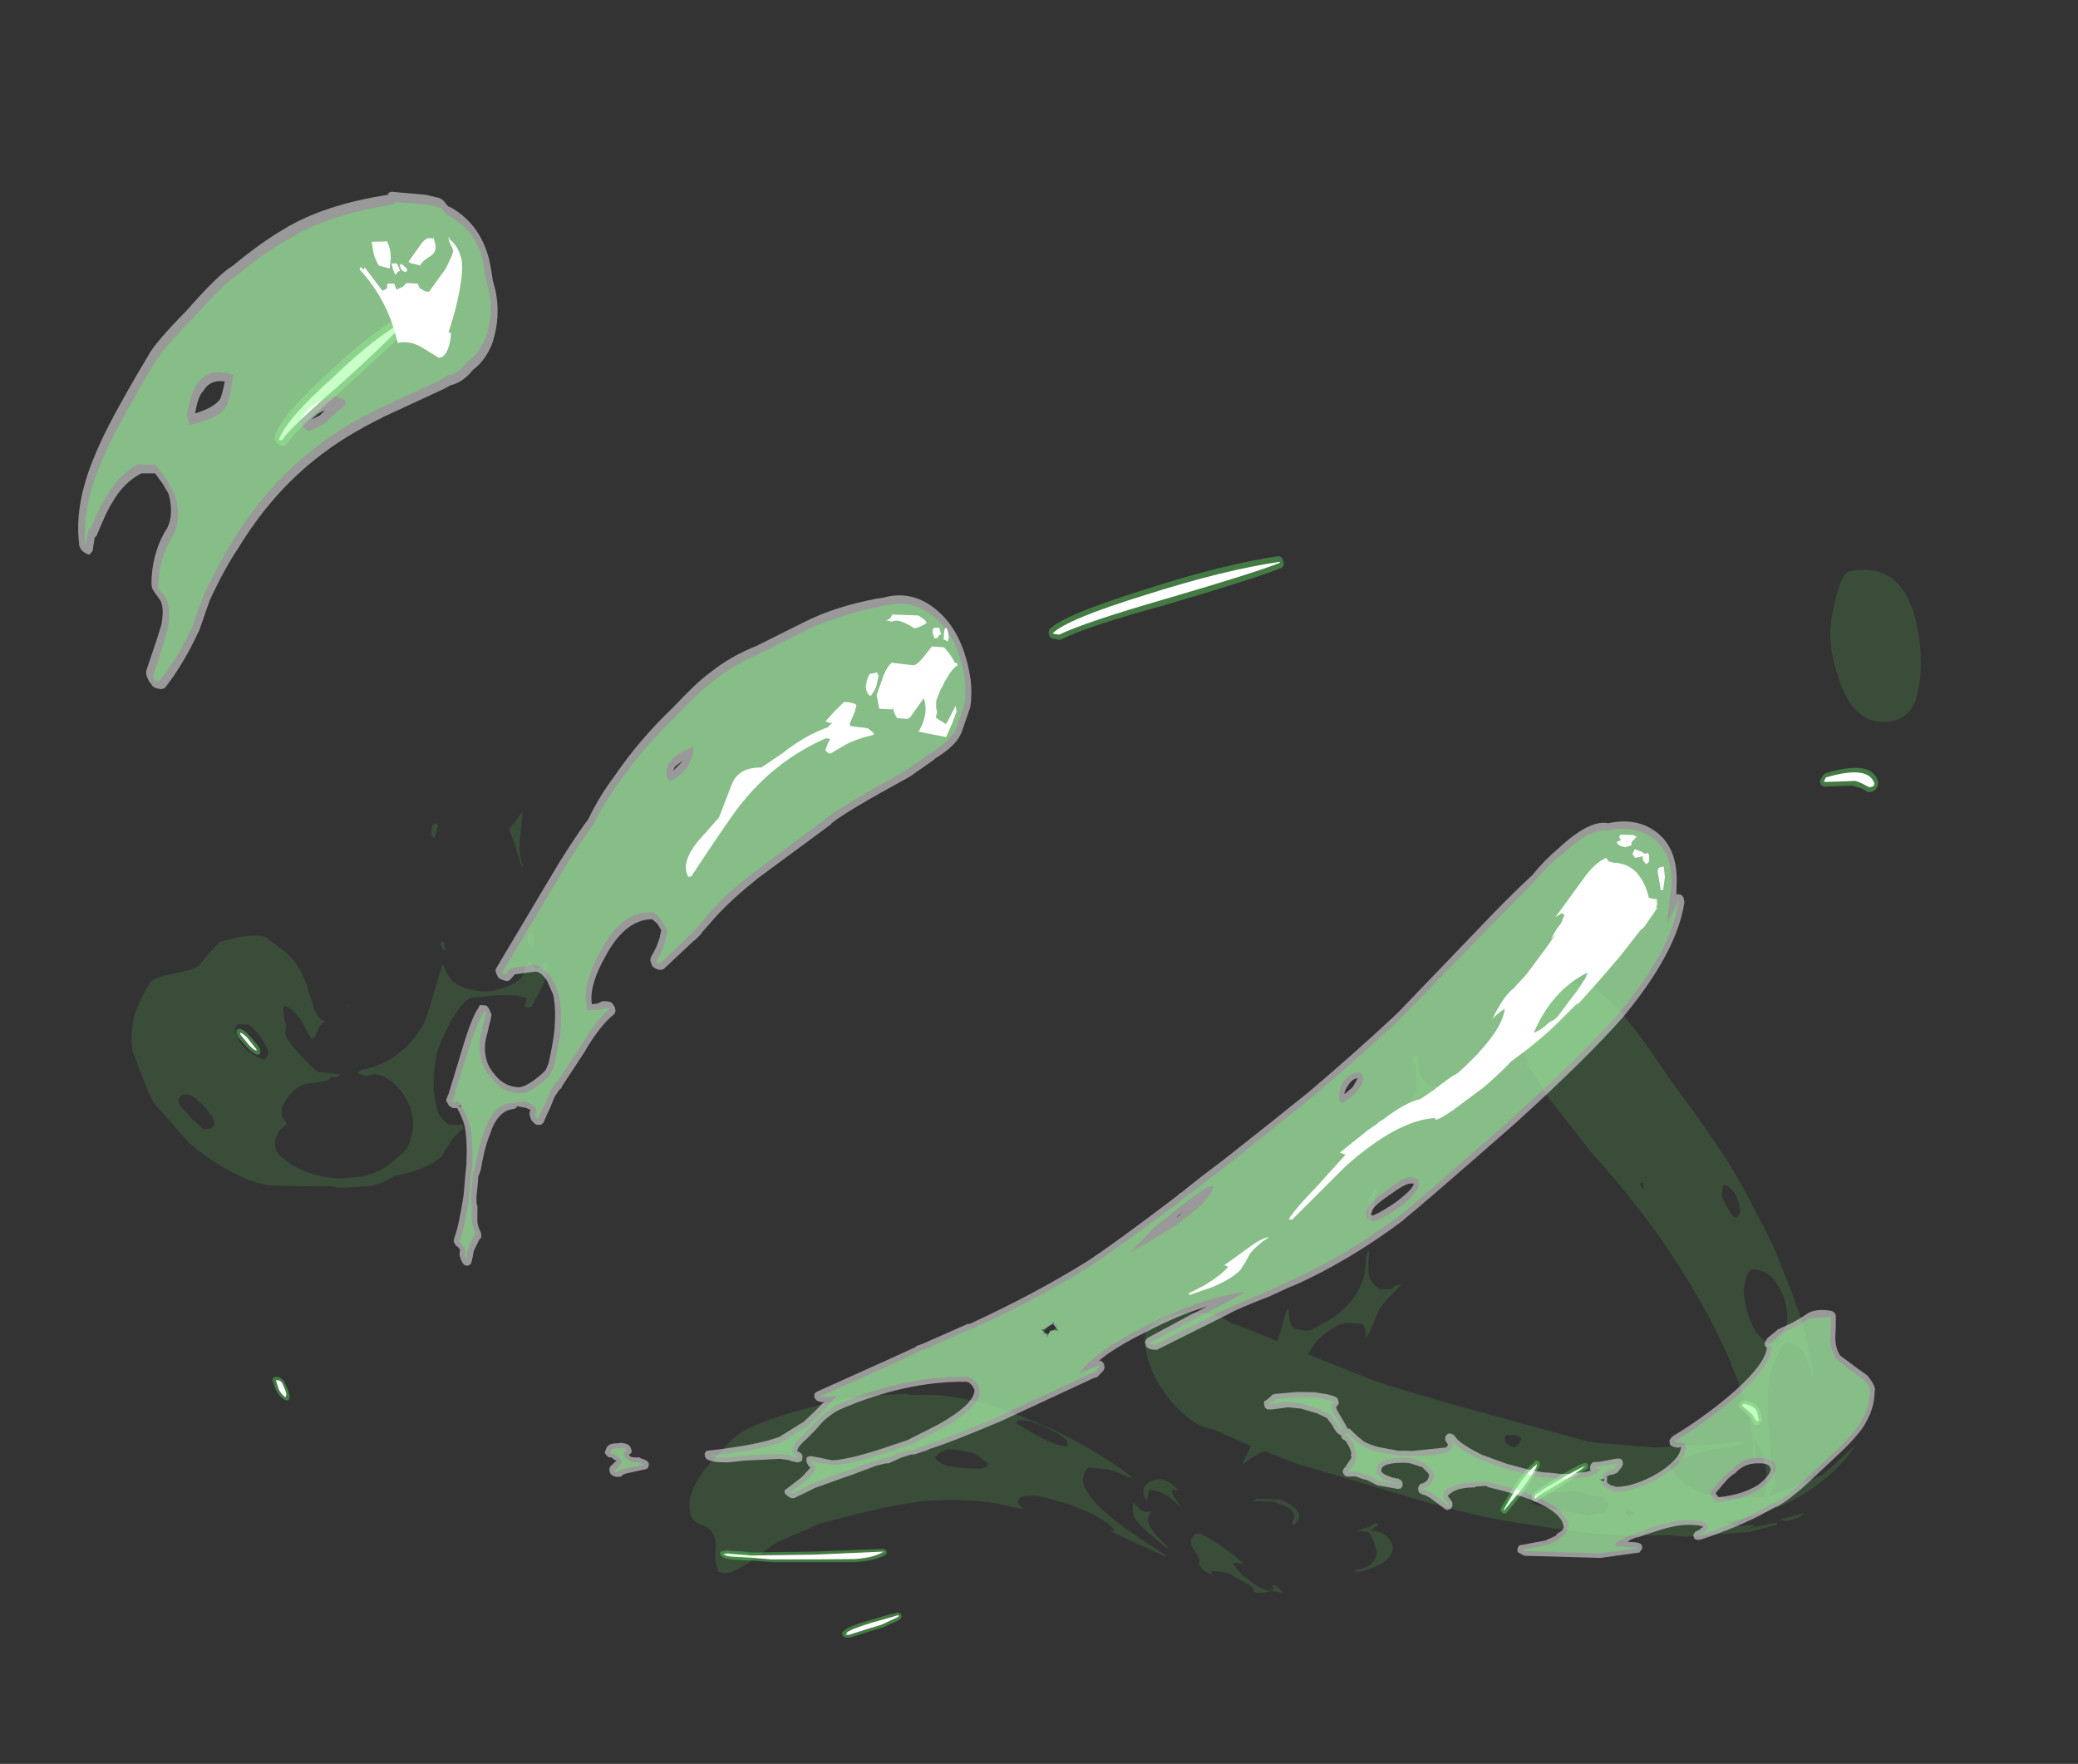 <?xml version="1.0" encoding="UTF-8" standalone="no"?>
<svg xmlns:ffdec="https://www.free-decompiler.com/flash" xmlns:xlink="http://www.w3.org/1999/xlink" ffdec:objectType="frame" height="86.7px" width="102.15px" xmlns="http://www.w3.org/2000/svg">
  <rect width="100%" height="100%" fill="#333333" stroke="none"/>
  <g transform="matrix(1.0, 0.0, 0.0, 1.0, 5.1, 5.4)">
    <use ffdec:characterId="382" height="240.15" transform="matrix(0.244, 0.0, 0.04, 0.296, -4.304, 4.012)" width="371.25" xlink:href="#shape0"/>
  </g>
  <defs>
    <g id="shape0" transform="matrix(1.0, 0.0, 0.0, 1.0, 175.8, 209.2)">
      <path d="M20.5 -136.55 Q23.7 -138.9 40.9 -143.15 57.45 -147.35 68.6 -148.65 L69.1 -148.5 69.4 -148.05 69.4 -147.75 69.45 -147.3 69.15 -146.9 68.85 -146.7 Q63.75 -145.05 44.95 -140.65 27.85 -136.95 22.55 -134.8 L22.15 -134.75 20.8 -134.95 20.4 -135.1 Q20.15 -135.45 20.25 -135.6 20.1 -135.9 20.25 -136.05 20.3 -136.4 20.5 -136.55 M139.8 -8.4 Q141.95 -8.05 142.25 -6.8 L142.55 -5.3 142.35 -4.95 Q142.1 -4.7 141.55 -4.4 L141.15 -4.4 140.85 -4.45 Q140.3 -5.15 140.35 -5.5 L140.25 -5.65 138.3 -7.25 Q138.15 -7.4 138.3 -7.5 138.2 -7.75 138.35 -7.85 138.75 -8.5 139.65 -8.45 L139.8 -8.4 M172.9 -112.6 Q182.7 -114.95 183.25 -111.15 L183.1 -110.55 182.6 -109.95 Q182.25 -109.6 181.15 -109.45 L180.95 -109.45 179.7 -110.1 177.85 -110.55 172.85 -110.4 172.5 -110.35 172.0 -110.45 171.6 -110.7 171.55 -111.15 Q171.6 -111.6 171.9 -111.75 L172.35 -112.3 172.9 -112.6 M105.95 1.95 L106.15 2.25 106.2 2.5 106.05 2.8 100.55 5.65 95.4 8.0 Q94.65 8.6 94.3 8.3 93.85 8.2 94.0 7.45 93.9 6.95 99.1 4.6 103.95 2.3 105.55 1.95 L105.95 1.95 M96.5 2.4 L92.8 6.45 88.45 10.25 88.0 10.35 87.6 10.2 87.5 10.05 87.35 9.8 87.5 9.45 Q92.35 3.65 95.4 1.85 L95.45 1.75 Q95.45 1.65 95.55 1.7 95.8 1.45 96.05 1.55 96.25 1.5 96.45 1.8 L96.55 2.05 96.5 2.4 M-100.7 -188.9 L-100.2 -188.8 -99.6 -188.35 Q-99.5 -188.15 -99.55 -187.7 L-99.7 -187.1 Q-103.9 -183.95 -116.1 -175.85 -126.65 -169.1 -128.3 -167.1 L-128.95 -166.95 -129.45 -167.0 -130.1 -167.35 -130.45 -167.95 -130.35 -168.6 Q-128.25 -172.25 -117.55 -179.3 -107.2 -186.4 -100.7 -188.9 M-150.6 -65.85 Q-151.45 -65.95 -152.65 -67.15 L-154.1 -68.75 -154.3 -69.3 -154.3 -69.75 -154.05 -70.1 -153.55 -70.15 Q-152.65 -70.05 -151.55 -68.75 L-150.25 -67.25 -150.05 -66.9 -150.05 -66.6 -150.05 -66.3 -150.2 -65.95 -150.6 -65.85 M-153.65 -10.25 L-153.5 -9.3 Q-153.5 -8.9 -153.8 -8.5 L-154.1 -8.45 -154.5 -8.5 Q-155.85 -9.25 -156.2 -10.5 L-156.55 -11.85 -156.4 -12.1 -156.15 -12.3 Q-154.85 -12.6 -154.15 -11.5 L-154.15 -11.45 -153.65 -10.25 M-37.45 16.85 L-37.7 17.15 Q-39.95 18.2 -44.15 18.4 L-51.75 18.4 -60.8 18.4 -65.4 18.1 -65.3 18.15 -68.6 18.0 -69.65 17.85 -69.7 17.85 Q-71.0 17.6 -71.0 17.15 L-71.1 16.85 -70.9 16.65 -69.55 16.45 -68.4 16.55 -66.8 16.6 -64.85 16.8 -51.95 16.65 -38.0 16.2 -37.65 16.35 -37.5 16.55 -37.45 16.85 M-36.4 27.7 L-36.5 27.8 -36.75 28.0 -37.3 28.2 -40.25 29.25 -42.85 29.85 -42.8 29.85 -47.25 30.95 -47.5 30.95 -48.2 30.9 -48.5 30.75 -48.65 30.5 -48.65 30.2 -48.45 29.95 -48.2 29.8 Q-47.4 29.1 -42.55 28.0 L-38.2 27.0 -38.05 27.0 -37.7 26.95 -37.65 26.95 -37.0 26.75 -36.65 26.85 Q-36.45 26.8 -36.3 27.05 L-36.25 27.15 -36.2 27.45 -36.4 27.7" fill="#66ff66" fill-opacity="0.349" fill-rule="evenodd" stroke="none"/>
      <path d="M20.95 -135.8 Q24.1 -138.15 40.9 -142.25 57.45 -146.4 68.65 -147.7 L68.7 -147.55 Q63.65 -145.95 44.9 -141.6 27.65 -137.65 22.25 -135.6 L20.95 -135.8 M141.7 -6.55 L141.85 -5.15 141.4 -4.95 140.9 -5.65 140.7 -6.1 138.85 -7.6 Q139.0 -7.9 139.5 -7.85 141.35 -7.55 141.7 -6.55 M182.45 -110.85 L182.2 -110.45 181.35 -110.25 180.15 -110.8 Q178.8 -111.45 178.05 -111.3 L172.8 -111.15 172.3 -111.2 172.85 -111.9 Q181.85 -114.0 182.45 -110.85 M99.3 5.05 Q104.1 2.85 105.65 2.45 104.7 3.1 100.35 5.15 95.55 7.25 95.0 7.65 94.4 8.05 94.6 7.45 94.6 7.15 99.3 5.05 M92.35 6.15 L88.1 9.8 88.0 9.7 Q92.75 3.95 95.8 2.2 L95.9 2.05 95.85 2.4 Q95.75 2.9 92.35 6.15 M-116.5 -176.7 Q-127.25 -169.85 -129.0 -167.9 L-129.65 -167.95 Q-127.55 -171.45 -117.0 -178.35 -106.85 -185.45 -100.4 -188.0 -104.45 -184.65 -116.5 -176.7 M-150.75 -66.75 L-150.75 -66.55 Q-151.35 -66.6 -152.25 -67.6 L-153.55 -69.15 -153.6 -69.5 Q-152.95 -69.45 -152.1 -68.45 L-150.75 -66.75 M-154.1 -9.5 L-154.35 -8.95 Q-155.35 -9.6 -155.55 -10.5 L-155.85 -11.75 Q-155.05 -11.95 -154.65 -11.35 L-154.25 -10.25 -154.1 -9.5 M-40.5 28.8 L-43.05 29.4 -47.4 30.5 -48.1 30.45 -47.5 30.25 -47.85 30.2 Q-47.1 29.6 -42.35 28.45 L-37.85 27.45 -37.8 27.4 -37.65 27.4 -36.85 27.2 -36.75 27.4 -37.05 27.5 -37.0 27.55 -37.45 27.7 -40.5 28.8 M-51.8 17.95 L-60.85 17.95 -65.3 17.65 -68.65 17.5 -69.7 17.4 -70.5 17.05 -69.5 16.95 -68.55 17.05 -66.75 17.15 -64.85 17.3 -51.85 17.15 -38.05 16.65 Q-40.15 17.7 -44.25 17.9 L-51.8 17.95" fill="#ffffff" fill-rule="evenodd" stroke="none"/>
      <path d="M79.75 -57.45 Q80.05 -58.05 80.65 -58.45 L81.75 -59.95 82.15 -62.0 82.25 -63.45 Q82.25 -64.4 81.65 -64.8 82.25 -65.55 83.0 -65.8 L83.05 -65.7 Q82.85 -63.15 83.1 -62.45 83.6 -60.95 85.55 -60.7 L85.65 -60.7 85.85 -60.7 85.95 -60.7 85.95 -60.65 86.0 -60.6 85.9 -60.4 86.55 -60.5 85.75 -60.05 85.65 -60.05 84.6 -59.7 82.35 -58.95 80.95 -58.0 80.1 -57.45 79.75 -57.25 79.9 -57.45 79.75 -57.45 M1.95 -1.5 Q1.85 -2.4 -1.75 -3.85 -5.6 -5.45 -7.4 -5.1 L-7.95 -4.7 -7.2 -4.3 -3.9 -2.55 Q-0.2 -0.85 1.55 -0.85 L1.95 -0.9 1.9 -1.0 1.8 -1.1 1.9 -1.1 1.95 -1.5 M70.95 -43.75 L71.1 -43.75 71.15 -43.25 Q70.65 -42.5 70.05 -40.55 L68.8 -37.95 Q68.6 -38.6 68.8 -40.15 68.75 -40.3 69.05 -41.05 L69.05 -41.85 70.95 -43.75 M31.85 -3.6 Q27.65 -4.1 24.15 -8.1 20.0 -12.8 20.25 -18.25 20.25 -20.25 23.85 -21.75 27.5 -23.25 31.8 -23.0 35.65 -22.95 38.25 -21.25 41.85 -20.25 47.0 -18.25 L49.75 -23.55 50.1 -23.55 50.0 -21.9 Q50.05 -20.95 50.75 -20.35 L52.85 -20.05 53.3 -20.05 53.35 -20.05 53.75 -20.05 Q57.55 -21.45 59.85 -22.75 62.05 -24.1 63.9 -25.8 65.5 -27.55 66.4 -29.45 L66.95 -31.4 Q67.1 -32.55 67.7 -33.15 L67.95 -33.15 Q67.35 -31.05 67.25 -30.0 66.9 -28.2 69.05 -26.9 L70.65 -26.9 Q71.5 -26.9 71.8 -27.2 72.05 -27.6 72.5 -27.55 L72.7 -27.55 73.2 -27.8 73.4 -27.6 70.6 -25.5 Q68.85 -24.2 68.2 -23.3 L66.45 -20.7 Q65.4 -19.15 64.8 -18.75 65.45 -20.95 64.25 -21.2 L61.25 -21.35 Q57.1 -20.4 53.85 -17.3 L52.8 -16.1 64.6 -12.0 Q69.75 -10.35 85.4 -6.65 L106.75 -1.65 108.15 -1.45 120.15 -0.65 135.15 -1.35 137.2 -1.6 138.9 -1.65 136.9 -1.0 134.35 -0.6 131.05 -0.2 127.25 0.7 Q123.45 1.75 122.65 2.45 L123.55 3.85 Q124.4 4.95 126.05 5.8 128.55 7.2 133.05 7.85 L141.15 7.55 141.15 7.45 Q141.8 5.0 141.9 3.45 141.95 0.5 140.65 -1.65 L140.45 -1.3 140.15 0.95 139.95 0.85 140.05 -0.5 139.8 1.35 139.65 1.35 139.85 -0.55 140.05 -1.2 Q140.45 -14.0 129.25 -31.85 124.05 -40.3 115.5 -49.5 114.3 -50.85 112.85 -52.9 L109.7 -56.85 108.7 -58.05 Q107.15 -59.95 107.25 -60.5 L106.85 -61.3 106.65 -61.6 104.75 -64.1 105.0 -64.7 105.2 -64.5 Q103.65 -68.05 104.2 -70.65 104.75 -74.75 110.4 -76.6 115.7 -78.35 120.4 -77.05 L121.5 -76.1 Q125.75 -73.35 132.0 -63.6 133.35 -61.5 137.45 -55.95 L142.35 -48.6 Q145.2 -43.8 149.4 -34.3 L151.8 -26.9 152.35 -24.8 152.85 -23.05 153.5 -19.65 Q154.2 -13.7 154.0 -12.85 L153.9 -12.4 153.85 -12.45 153.7 -12.45 153.15 -15.35 Q152.15 -17.95 149.7 -17.95 L149.05 -17.8 148.85 -17.7 Q145.6 -14.2 144.55 -10.25 144.15 -8.95 143.8 -6.1 L143.5 -2.4 Q143.25 0.05 143.35 1.4 L143.6 5.25 142.55 6.5 141.7 7.25 141.7 7.45 143.45 6.95 148.25 5.6 153.0 3.95 153.15 3.9 154.95 2.8 160.65 -1.1 160.65 -1.05 Q157.3 2.6 151.35 5.85 143.05 10.35 132.25 11.7 L132.1 11.75 133.3 12.05 135.4 12.4 137.95 12.2 138.1 12.4 136.4 12.95 137.7 12.65 142.65 11.8 142.8 12.15 136.9 13.4 123.8 14.2 120.55 13.9 114.85 14.0 110.7 14.0 105.65 13.65 Q84.8 11.65 74.5 8.8 L74.0 8.8 47.0 1.9 41.55 0.0 Q40.0 0.35 38.75 1.05 L36.85 2.05 36.7 2.2 Q36.55 2.2 36.7 1.9 L37.65 0.7 38.8 -0.9 34.05 -2.7 31.85 -3.6 M90.15 -1.7 Q90.0 -1.3 91.85 -0.6 L93.0 -1.4 93.5 -2.1 Q92.85 -2.85 90.5 -2.7 L90.3 -2.5 Q90.15 -2.35 90.15 -1.7 M144.75 11.05 L146.8 10.65 148.2 10.25 148.25 10.35 148.35 10.4 147.0 11.05 144.55 11.6 143.5 11.35 Q143.55 11.15 144.75 11.05 M192.8 -124.35 Q190.55 -121.2 186.05 -121.1 179.75 -121.1 178.15 -128.2 176.85 -133.25 177.9 -136.95 178.35 -138.95 179.8 -141.8 181.55 -145.7 183.05 -146.1 193.2 -147.85 195.05 -139.05 196.05 -134.0 194.5 -128.2 193.55 -125.55 192.8 -124.35 M124.85 -43.5 L125.0 -44.0 124.95 -44.5 124.9 -44.6 124.6 -44.6 124.4 -44.5 Q124.2 -44.0 124.85 -43.5 M149.05 -28.1 Q147.5 -30.25 144.4 -30.2 L143.75 -29.75 Q143.35 -29.3 143.05 -28.45 142.45 -27.55 142.3 -26.7 142.2 -25.15 142.5 -22.8 L142.6 -22.5 Q143.1 -20.65 143.9 -19.5 144.7 -18.65 145.8 -18.05 L146.1 -17.95 Q146.65 -17.8 147.1 -17.95 L147.65 -18.15 Q149.6 -20.2 150.3 -21.7 150.75 -23.85 150.05 -26.15 L149.05 -28.1 M143.05 -38.85 Q143.6 -39.4 143.75 -39.9 143.95 -41.0 143.35 -42.5 142.4 -44.2 141.0 -44.25 L140.55 -42.8 Q140.35 -42.2 141.15 -40.7 141.7 -39.55 142.35 -38.85 L143.05 -38.85 M114.25 10.35 L113.55 9.7 112.85 9.4 112.4 10.0 Q112.4 10.55 113.2 10.8 L114.25 10.35 M105.6 7.25 L105.55 7.2 Q103.35 6.1 93.05 7.4 L93.3 8.0 94.35 8.8 97.85 9.55 100.35 10.0 100.75 10.05 104.85 10.65 107.7 10.25 108.65 9.9 109.15 8.95 Q109.25 8.0 108.25 7.65 L105.6 7.25 M-150.8 -70.25 L-151.85 -70.9 -153.95 -70.9 -154.4 -70.25 Q-154.65 -69.95 -154.4 -69.2 -154.15 -68.05 -153.0 -66.9 -151.6 -65.55 -149.3 -65.0 L-148.5 -65.95 -148.4 -66.35 Q-148.8 -67.75 -149.55 -68.8 L-150.8 -70.25 M-110.4 -83.25 L-110.8 -84.15 -110.65 -84.65 -110.05 -84.55 -109.95 -83.15 -110.4 -83.25 M-92.6 -83.8 L-93.25 -84.45 -93.05 -85.35 -92.8 -86.15 -92.15 -86.15 -92.0 -85.95 -91.85 -85.25 -91.95 -84.2 -92.6 -83.8 M-93.9 -103.35 Q-91.35 -105.45 -91.0 -106.0 L-90.7 -106.0 -91.95 -101.55 Q-92.8 -98.55 -91.9 -97.1 L-92.45 -97.3 Q-93.05 -101.0 -93.9 -103.35 M-108.45 -104.3 L-108.05 -104.0 -108.55 -102.9 -109.1 -101.85 Q-109.75 -102.1 -109.7 -102.4 L-109.4 -103.45 Q-109.25 -104.15 -108.45 -104.3 M-167.1 -59.1 Q-168.1 -58.65 -167.75 -57.5 L-165.65 -55.2 -163.6 -53.45 -162.0 -53.65 Q-161.3 -54.05 -161.2 -54.55 L-161.35 -55.35 -162.55 -57.0 -164.6 -58.8 Q-166.2 -59.6 -167.1 -59.1 M-172.65 -75.1 L-170.4 -77.8 Q-169.7 -78.65 -165.75 -79.25 -161.45 -79.95 -160.2 -80.55 L-157.95 -82.5 -155.25 -84.55 Q-148.5 -86.25 -145.8 -85.35 L-142.35 -82.95 Q-139.95 -81.2 -138.95 -77.7 L-138.7 -76.6 -138.15 -74.05 Q-137.95 -72.9 -137.55 -72.4 -137.15 -71.75 -136.15 -71.4 L-137.35 -70.65 -138.75 -68.6 -139.05 -68.85 -139.25 -68.2 -140.9 -71.45 Q-142.2 -73.55 -144.05 -74.05 -144.35 -73.45 -144.3 -71.8 L-144.3 -71.2 -144.1 -71.1 -144.3 -70.1 Q-144.65 -69.45 -144.35 -68.8 -144.2 -68.05 -141.85 -65.55 -139.55 -63.15 -138.7 -62.95 L-134.45 -62.6 -134.9 -62.3 -135.4 -62.15 -136.8 -62.15 -136.6 -62.05 Q-136.95 -61.4 -141.1 -61.1 -143.45 -60.9 -145.55 -58.9 -147.75 -57.05 -147.35 -55.55 L-146.85 -54.75 -146.6 -54.35 -148.35 -53.3 -149.4 -51.75 Q-149.85 -50.95 -149.55 -50.1 -149.3 -49.0 -146.35 -47.35 -142.4 -45.4 -136.9 -45.3 L-132.8 -45.65 Q-129.3 -46.35 -127.1 -47.65 L-123.55 -49.9 Q-123.6 -50.65 -123.4 -49.9 -120.6 -53.55 -121.25 -56.7 -121.7 -58.45 -122.85 -59.95 -124.65 -62.2 -127.45 -62.65 L-129.45 -62.3 -131.15 -62.8 -130.45 -63.15 -130.25 -63.35 -129.0 -63.5 Q-121.05 -65.25 -116.25 -71.15 -115.2 -72.65 -110.9 -81.0 -110.5 -79.4 -109.55 -78.3 -107.85 -76.55 -103.05 -76.35 L-101.45 -76.5 Q-96.8 -77.25 -95.0 -79.05 -94.05 -81.1 -93.3 -81.35 L-92.9 -80.6 Q-92.7 -80.2 -92.05 -80.1 -91.55 -80.2 -90.85 -80.7 -90.25 -81.25 -89.8 -81.1 L-90.05 -80.8 -89.7 -80.7 Q-89.75 -79.6 -91.45 -77.2 L-94.2 -73.8 -95.25 -73.7 -95.55 -73.95 -94.85 -75.2 -96.75 -75.7 -101.0 -75.75 -101.3 -75.7 -106.25 -75.3 Q-109.7 -73.8 -114.4 -66.4 -116.9 -60.45 -115.85 -56.1 L-115.15 -55.2 -114.2 -54.25 -112.2 -54.15 -111.35 -54.25 -111.2 -53.65 Q-113.8 -52.15 -116.25 -49.05 -119.25 -46.85 -126.5 -45.7 -128.95 -44.35 -132.1 -44.0 L-137.75 -43.75 Q-138.75 -43.8 -138.85 -44.0 L-140.7 -44.0 Q-150.7 -44.0 -152.15 -44.2 L-152.4 -44.25 Q-156.3 -44.8 -161.3 -47.5 -165.9 -50.1 -167.55 -51.95 L-172.8 -57.75 Q-173.35 -58.45 -174.5 -62.25 L-175.8 -66.65 -175.75 -66.95 Q-175.95 -68.45 -174.4 -72.5 L-172.65 -75.1 M13.25 10.25 Q13.2 9.7 13.55 8.5 L14.45 9.35 Q15.2 10.1 15.85 10.1 L17.0 10.0 16.35 10.7 Q16.05 10.85 16.05 11.35 16.05 12.4 17.05 13.65 L19.3 15.95 19.0 16.0 15.85 13.6 Q13.2 11.35 13.25 10.25 M13.85 4.15 L13.7 4.25 14.25 4.6 12.05 3.8 Q10.5 3.15 8.55 2.9 L5.45 2.7 Q4.9 2.85 4.45 3.8 4.0 4.45 4.0 4.85 4.0 7.65 9.7 11.7 12.2 13.55 18.85 17.35 L18.45 17.4 13.75 15.55 8.05 13.2 8.55 13.15 9.15 13.2 Q7.6 11.25 3.0 9.65 0.6 8.7 -1.75 8.25 -5.45 7.2 -7.6 7.4 -9.6 7.5 -9.6 8.4 -9.6 9.25 -8.5 9.55 L-9.2 9.55 -10.2 9.35 -10.15 9.4 -11.35 9.15 Q-11.45 9.05 -11.5 9.1 L-11.7 9.05 -11.9 9.0 -12.05 9.0 -12.35 8.95 -12.55 8.9 -12.7 8.9 -13.65 8.7 -15.75 8.4 -16.2 8.4 Q-21.55 7.85 -28.6 8.25 L-32.05 8.7 -32.2 8.7 -32.25 8.75 -33.4 8.9 -34.1 8.95 Q-40.7 9.95 -50.05 12.0 L-50.35 12.05 -51.85 12.6 -58.85 14.95 Q-60.15 15.45 -64.65 18.05 -68.95 20.25 -70.6 20.25 L-71.9 20.05 -72.15 18.9 Q-72.35 17.9 -71.95 16.75 -71.55 15.55 -71.65 14.65 -72.0 12.7 -73.85 12.3 -75.75 11.8 -75.95 10.35 -76.55 7.0 -71.0 2.25 L-68.0 0.0 Q-65.4 -2.4 -62.75 -3.45 -57.9 -5.6 -43.0 -8.5 L-41.1 -8.8 -38.55 -9.1 -34.65 -9.35 -28.95 -9.55 -28.9 -9.4 -22.9 -9.35 -20.6 -9.05 -20.65 -9.1 Q-14.05 -8.45 -6.8 -5.9 L-6.7 -5.9 -6.7 -5.85 -0.4 -3.5 Q7.75 -0.05 13.85 4.15 M21.7 6.5 L21.6 6.95 22.35 8.15 23.15 9.35 21.15 7.75 Q19.9 6.75 17.5 6.4 16.9 6.4 16.75 7.25 L16.35 8.25 Q15.8 7.35 15.9 6.95 15.9 5.4 18.2 4.8 20.7 4.05 23.0 6.5 L21.85 6.4 21.7 6.5 M40.85 23.0 L41.35 23.5 41.15 23.5 39.05 23.2 37.85 23.4 36.2 23.55 35.45 23.35 35.0 23.15 35.2 23.2 35.45 22.9 Q35.45 22.6 34.2 21.95 L32.8 21.25 31.2 20.45 Q30.3 19.95 27.5 19.85 L27.3 20.25 27.65 20.65 25.9 19.75 24.95 18.7 Q24.9 18.6 25.2 18.6 L25.35 18.35 Q25.35 17.55 24.6 16.5 L24.6 16.4 24.25 15.95 Q24.05 15.6 24.15 14.7 L24.4 14.4 25.2 13.7 26.2 13.65 Q27.95 14.35 30.35 15.9 32.85 17.45 34.1 18.7 L32.25 18.5 32.0 18.75 33.4 20.45 35.15 21.65 Q37.45 23.15 38.85 23.15 L39.4 22.9 39.6 22.75 39.2 22.3 39.5 22.2 40.2 22.4 40.85 23.0 M42.65 8.0 Q43.7 8.0 44.7 8.65 L45.2 8.95 Q46.7 9.75 46.65 10.7 L46.35 11.45 45.2 12.3 45.15 12.1 Q44.95 12.25 45.1 11.8 45.05 11.5 45.4 11.35 L45.65 10.85 Q45.7 9.85 44.25 9.15 L43.85 8.95 43.05 8.85 42.1 8.4 38.8 8.25 38.05 8.35 37.95 8.25 38.45 7.85 42.65 8.0 M62.2 11.95 L62.3 12.05 62.25 12.3 Q62.0 12.35 61.45 12.65 L60.65 13.2 Q62.8 13.25 63.85 14.25 64.65 15.1 64.65 16.0 64.2 18.5 57.5 20.0 L56.4 20.0 56.35 19.85 Q56.3 19.7 56.8 19.65 L57.25 19.6 Q60.9 18.95 61.25 16.65 L60.95 14.95 Q60.5 13.7 60.1 13.4 L58.1 13.2 58.0 13.1 60.6 12.5 Q61.7 11.85 62.2 11.95 M-131.0 -73.9 L-130.95 -74.2 -130.8 -74.05 -131.1 -73.55 -131.0 -73.9 M-14.95 2.55 L-14.55 2.05 -16.7 0.6 Q-18.55 -0.2 -22.5 -0.35 -24.7 0.4 -25.15 1.05 -24.95 1.6 -23.8 2.1 -21.9 2.85 -16.2 2.9 L-14.95 2.55" fill="#66ff66" fill-opacity="0.129" fill-rule="evenodd" stroke="none"/>
      <path d="M137.1 -102.9 Q141.1 -100.2 139.9 -94.3 L139.5 -92.35 Q139.65 -92.6 139.9 -92.5 L140.55 -92.4 140.9 -91.95 140.95 -91.2 Q138.15 -82.95 125.45 -72.1 117.1 -65.3 100.9 -54.5 79.7 -40.8 75.8 -38.5 L75.8 -38.45 Q63.45 -31.5 51.3 -27.35 L51.3 -27.4 46.55 -25.7 Q39.75 -23.65 37.9 -22.8 L22.6 -16.9 22.25 -16.85 21.6 -16.9 Q20.25 -17.1 20.4 -17.7 20.15 -18.1 20.4 -18.3 L20.85 -18.8 29.95 -22.55 33.8 -24.05 Q27.8 -22.65 21.15 -19.95 14.45 -17.45 10.6 -15.1 11.3 -14.95 11.45 -14.4 L11.45 -13.9 11.2 -13.45 9.75 -12.35 8.95 -12.15 -10.75 -5.05 Q-22.25 -1.25 -26.2 -0.35 L-26.25 -0.25 -29.15 0.5 -29.55 0.55 -29.7 0.5 -31.95 1.05 -34.65 2.0 -35.15 2.0 -35.2 2.0 -36.95 2.35 -37.05 2.35 -43.05 4.1 -43.1 4.1 -49.85 6.0 -49.95 6.0 -52.15 6.85 -54.7 7.8 -55.35 7.75 -56.0 7.35 Q-56.9 6.75 -55.9 6.2 L-55.85 6.2 -52.55 4.3 -50.5 2.7 -50.8 2.5 -51.1 1.95 -51.15 1.6 -51.05 1.05 -50.6 0.85 -50.1 0.8 -48.5 1.05 -45.9 1.5 Q-42.7 1.35 -36.35 -0.25 L-30.25 -1.85 -23.6 -4.45 Q-15.6 -7.9 -15.35 -10.25 L-15.7 -10.9 -15.75 -10.95 Q-16.35 -11.65 -17.2 -11.55 -29.0 -11.6 -42.7 -7.05 L-42.65 -7.05 Q-44.35 -6.55 -46.75 -4.95 L-47.35 -4.45 -47.5 -4.35 Q-48.15 -3.75 -50.8 -1.85 L-50.85 -1.85 Q-52.7 -0.6 -52.7 -0.05 L-52.6 0.05 -52.55 0.05 Q-51.8 0.3 -51.8 0.85 L-52.0 1.5 -52.45 1.75 -52.95 1.85 -54.15 1.65 -54.2 1.6 -54.75 1.45 -56.5 1.25 -63.65 1.55 -67.0 1.85 -68.95 1.8 -69.0 1.8 Q-71.65 1.55 -71.45 0.75 -71.55 0.4 -71.3 0.2 -71.15 -0.1 -70.75 -0.1 -60.4 -1.05 -55.95 -2.4 L-50.55 -4.95 -48.25 -6.55 -45.95 -8.25 -45.9 -8.25 -46.05 -8.25 -46.35 -8.15 -46.9 -8.25 -47.5 -8.45 -47.85 -8.95 -47.7 -9.55 -47.3 -9.85 -31.3 -15.45 -26.1 -17.3 -25.8 -17.5 -24.55 -17.85 -14.95 -21.15 -14.55 -21.15 Q-0.55 -26.15 10.95 -31.6 16.9 -34.55 30.9 -42.5 L31.15 -42.7 31.7 -43.0 31.65 -42.95 31.75 -43.0 Q35.95 -45.55 40.9 -48.3 52.6 -55.15 60.15 -59.7 70.75 -66.35 80.1 -72.75 L98.05 -86.25 Q105.65 -92.05 111.0 -95.65 113.85 -98.15 117.15 -100.2 124.15 -104.95 127.8 -104.3 133.5 -105.3 137.1 -102.9 M2.4 -123.6 L-0.2 -119.15 -0.2 -119.2 Q-1.55 -117.15 -6.1 -115.05 L-6.3 -114.9 -6.25 -114.9 -11.95 -111.9 -12.0 -111.9 Q-25.5 -106.25 -28.8 -104.25 L-28.8 -104.15 -45.0 -95.2 Q-50.8 -91.75 -54.5 -88.85 L-57.65 -86.3 -57.7 -86.25 -57.75 -86.2 -58.05 -85.9 -59.55 -84.8 -59.65 -84.8 -66.35 -80.2 Q-66.55 -80.1 -66.85 -79.95 L-67.3 -79.95 -67.45 -79.95 Q-68.8 -80.25 -68.85 -80.95 L-69.0 -81.55 -68.7 -82.15 -68.05 -82.9 -67.3 -83.9 -66.5 -85.25 -65.95 -86.55 -66.55 -87.6 -67.45 -88.35 Q-72.9 -88.35 -77.9 -82.2 -82.0 -77.4 -81.95 -74.25 L-80.85 -74.35 -80.5 -74.45 -79.85 -74.7 -79.45 -74.75 Q-78.0 -74.75 -77.75 -74.3 L-77.4 -73.75 -77.35 -73.1 -77.7 -72.6 Q-80.7 -70.85 -84.4 -66.7 L-84.4 -66.65 -90.3 -60.5 -90.25 -60.45 -90.45 -60.25 -90.75 -60.1 -91.85 -59.0 -91.9 -58.95 -93.2 -57.0 -93.9 -56.05 -94.9 -54.6 -95.25 -54.35 -95.5 -54.25 -95.65 -54.2 Q-96.6 -54.1 -97.0 -54.7 -97.4 -54.95 -97.4 -55.5 -97.7 -55.95 -97.2 -56.7 L-98.1 -57.05 -99.8 -57.3 -100.05 -57.0 -100.5 -56.85 Q-103.8 -56.65 -106.05 -52.6 -107.55 -50.3 -108.85 -46.7 L-108.9 -46.6 -109.6 -45.5 -109.55 -45.45 -110.1 -43.4 -110.45 -42.25 -110.55 -41.4 -110.6 -41.25 -110.6 -41.2 -110.5 -40.65 -110.9 -38.35 Q-111.05 -37.4 -110.55 -36.45 L-110.5 -36.0 -110.6 -35.5 -110.7 -35.4 -110.9 -35.25 -111.0 -35.2 -112.4 -33.35 -112.8 -32.45 -112.75 -32.45 -113.35 -31.15 -113.4 -31.15 Q-113.65 -30.9 -114.0 -30.85 -115.0 -30.6 -115.35 -32.15 -115.55 -32.7 -115.2 -33.3 L-115.25 -33.35 -115.2 -33.45 -115.4 -33.85 -115.85 -34.1 -116.25 -34.75 -116.1 -35.3 Q-114.75 -37.45 -113.0 -42.5 L-111.9 -46.55 -111.5 -47.95 -111.55 -47.85 Q-110.6 -52.2 -110.95 -54.4 -111.3 -55.85 -111.9 -56.95 L-111.95 -57.0 -112.05 -57.0 -112.4 -57.0 -112.85 -57.0 -113.5 -57.4 -113.85 -58.05 Q-114.0 -58.45 -113.7 -58.65 L-113.45 -59.1 -113.25 -59.35 -109.5 -66.4 Q-106.65 -71.9 -104.9 -73.65 L-104.55 -74.1 -103.4 -74.05 Q-103.15 -74.05 -102.8 -73.5 L-102.45 -72.6 Q-102.35 -72.5 -103.85 -69.3 -105.1 -67.0 -104.65 -64.85 -104.45 -63.7 -103.35 -62.45 -101.7 -60.5 -98.85 -60.45 -97.15 -60.6 -93.95 -62.65 L-93.05 -63.3 -92.3 -64.4 Q-91.2 -66.85 -90.35 -69.4 -89.2 -73.45 -89.5 -75.9 L-90.35 -78.15 Q-91.3 -79.7 -92.55 -79.65 L-96.65 -79.2 -97.7 -78.35 -98.2 -78.1 -98.6 -78.1 -99.0 -78.2 -99.5 -78.35 Q-99.95 -78.5 -100.15 -78.8 L-100.4 -79.5 Q-100.5 -79.95 -100.25 -80.2 L-87.35 -94.75 Q-82.1 -100.75 -77.6 -105.0 -75.0 -108.55 -71.1 -112.2 -65.15 -118.2 -57.6 -123.45 -52.15 -127.65 -49.2 -129.25 -44.65 -132.0 -38.7 -133.85 L-38.75 -133.85 -28.5 -137.8 Q-22.0 -140.3 -13.45 -141.6 L-12.9 -141.65 -12.25 -141.75 -12.15 -141.75 Q-6.1 -143.1 -1.75 -139.7 3.05 -136.0 3.2 -128.15 3.15 -125.85 2.4 -123.6 M68.2 -60.75 Q67.45 -60.1 67.2 -59.3 L69.0 -60.4 70.35 -61.95 70.3 -61.95 Q69.15 -61.85 68.2 -60.75 M30.05 -38.8 L31.4 -39.6 Q30.75 -39.35 30.25 -39.0 L30.05 -38.8 M2.55 -21.5 L1.9 -21.05 0.6 -20.35 -0.3 -20.2 0.8 -19.35 0.85 -19.4 0.85 -19.3 0.8 -19.35 0.6 -18.85 1.2 -19.6 1.5 -20.0 1.45 -20.0 1.5 -20.05 1.55 -20.05 2.35 -20.1 3.2 -20.05 2.35 -21.0 2.55 -21.5 M73.35 -42.45 Q69.6 -40.55 69.45 -39.6 69.2 -39.45 69.35 -39.25 L69.45 -39.2 69.65 -39.15 Q71.8 -39.85 75.15 -41.65 78.3 -43.5 78.7 -44.3 L78.7 -44.45 78.6 -44.45 78.4 -44.5 78.0 -44.45 Q77.0 -44.45 73.35 -42.45 M49.6 -9.85 L53.25 -9.8 53.5 -9.75 55.4 -9.5 55.45 -9.5 Q57.55 -9.1 57.6 -8.65 L57.7 -8.0 57.25 -7.5 57.0 -7.35 Q57.05 -6.9 57.4 -6.35 L58.65 -4.05 58.65 -3.8 59.05 -3.8 59.4 -3.55 59.85 -3.1 60.4 -2.65 60.4 -2.6 61.6 -1.7 61.55 -1.7 Q62.7 -1.1 64.5 -0.7 L68.35 -0.1 69.85 -0.1 71.1 -0.05 71.15 -0.05 78.15 -0.65 78.55 -1.1 78.25 -1.6 Q78.0 -1.95 78.2 -2.2 78.2 -2.55 78.55 -2.7 78.75 -3.0 79.2 -2.95 L79.4 -2.95 79.9 -2.75 80.2 -2.5 Q80.5 -1.8 82.05 -0.95 83.0 -0.35 85.05 0.55 L89.95 2.1 94.8 3.2 96.05 3.35 97.1 3.5 98.3 3.55 99.95 3.7 100.0 3.75 100.9 3.75 101.4 3.75 101.7 3.75 102.0 3.75 102.15 3.75 105.75 3.4 106.65 3.2 Q106.35 2.9 106.6 2.65 106.6 2.25 106.95 2.05 107.2 1.75 107.65 1.8 L108.25 1.75 108.35 1.75 108.5 1.75 112.25 1.2 113.0 1.25 113.3 1.6 113.25 2.2 112.85 2.7 112.35 3.15 111.9 3.55 111.2 3.8 110.05 4.0 109.95 4.1 109.7 4.15 109.7 4.3 109.55 5.2 110.15 5.6 111.3 5.9 111.4 5.9 Q114.95 5.85 119.9 3.7 124.8 1.4 125.4 -0.6 L125.45 -0.75 124.85 -0.6 124.3 -0.7 124.35 -0.65 Q123.05 -0.9 123.3 -1.4 123.15 -1.75 123.4 -1.95 L123.95 -2.45 Q130.25 -5.35 136.2 -9.0 143.85 -13.8 145.25 -16.7 L145.4 -17.1 145.4 -17.2 145.1 -17.5 145.1 -17.75 Q145.05 -17.95 145.15 -18.05 L145.6 -18.55 145.75 -18.75 145.8 -18.8 147.95 -20.1 148.05 -20.2 150.7 -21.15 Q152.4 -21.8 154.3 -22.75 L154.45 -22.85 Q156.45 -23.8 159.55 -23.3 L160.0 -23.0 160.2 -22.6 159.85 -20.5 159.5 -18.95 Q159.2 -17.1 160.0 -15.85 L160.05 -15.85 162.2 -14.4 162.15 -14.4 164.9 -12.6 Q166.0 -11.3 166.05 -10.55 L166.1 -10.45 165.65 -8.75 Q164.95 -6.4 162.45 -3.8 160.0 -1.5 156.5 0.8 L156.45 0.85 149.2 5.8 Q144.5 8.85 142.55 9.35 L139.1 10.8 Q133.0 13.1 126.7 14.7 L126.25 14.7 126.15 14.7 125.65 14.55 125.5 14.05 Q125.55 13.7 125.8 13.6 125.95 13.3 126.35 13.25 L127.05 12.95 127.0 12.95 Q127.5 12.6 127.75 12.6 127.6 12.3 126.05 12.25 123.4 12.0 119.2 13.0 L116.25 13.75 116.2 13.75 114.05 14.35 114.1 14.25 112.7 14.7 112.65 14.7 112.1 15.05 Q114.9 15.05 114.85 15.65 L114.9 16.05 114.6 16.4 114.5 16.5 114.2 16.8 113.75 16.85 106.2 17.7 105.95 17.7 91.0 17.35 90.8 17.3 89.85 16.85 Q89.5 16.6 89.7 16.35 89.7 16.0 90.0 15.8 90.2 15.5 90.7 15.55 L95.6 14.8 97.85 14.0 Q97.95 13.75 98.2 13.65 L99.2 13.15 99.6 12.7 Q100.0 8.8 85.45 5.95 L85.1 5.75 83.1 5.85 82.7 6.0 Q79.85 6.0 78.15 6.75 L77.15 7.35 Q77.05 7.45 77.25 7.6 L77.3 7.65 77.65 8.15 77.85 8.5 77.8 8.95 77.7 9.2 77.25 9.6 76.65 9.75 76.2 9.6 74.25 8.25 Q72.9 7.25 72.1 7.2 L71.6 6.95 Q71.3 6.75 71.35 6.5 L71.3 6.4 71.4 5.95 71.7 5.6 Q71.9 5.35 72.25 5.35 72.95 5.2 73.5 4.7 L73.9 4.1 73.8 3.65 72.75 2.65 70.45 2.0 69.45 1.9 Q64.65 1.85 64.4 3.15 L64.4 3.2 64.4 3.4 64.45 3.4 64.5 3.5 Q64.95 3.95 66.45 4.35 L66.5 4.35 67.45 4.55 Q67.65 4.45 67.8 4.65 L68.05 4.75 68.35 5.15 68.3 5.7 67.9 6.15 67.25 6.25 63.2 5.65 63.1 5.6 61.2 4.75 61.05 4.75 60.65 4.65 58.95 4.15 57.6 4.2 56.95 4.1 56.65 3.65 Q56.55 3.35 56.75 3.05 L57.1 2.7 57.3 2.55 58.75 1.05 58.75 0.85 Q58.6 0.6 58.8 0.5 L58.85 0.2 58.7 -0.35 58.65 -0.55 58.1 -1.65 57.75 -1.9 Q57.3 -2.05 57.3 -2.35 L57.2 -2.7 57.0 -2.75 Q56.25 -3.1 55.75 -4.4 L55.7 -4.4 54.9 -5.5 53.05 -6.3 49.85 -7.1 47.3 -7.3 44.05 -6.95 43.85 -6.95 43.1 -6.95 42.65 -7.3 42.6 -7.95 Q42.65 -8.4 43.1 -8.45 L44.2 -9.15 Q44.45 -9.45 44.8 -9.45 L45.25 -9.55 45.3 -9.55 49.55 -9.85 49.6 -9.85 M125.6 -0.85 L125.6 -0.9 125.55 -0.9 125.6 -0.85 M139.9 5.6 Q142.4 4.15 142.9 3.05 142.95 1.95 140.75 2.0 137.9 1.9 135.8 3.5 L135.6 3.65 Q134.6 4.05 132.9 5.45 L131.15 6.95 131.55 7.55 131.8 7.6 Q136.35 7.25 139.9 5.6 M108.05 4.7 L108.9 5.0 109.15 4.6 108.2 4.65 108.05 4.7 M-90.65 -208.1 L-90.0 -207.7 -89.15 -206.7 -88.75 -206.6 Q-83.15 -203.8 -82.35 -197.75 -82.2 -196.15 -82.2 -194.4 L-81.95 -192.9 Q-81.5 -188.55 -83.95 -184.1 -85.75 -181.2 -88.6 -179.6 -91.1 -177.45 -93.45 -177.05 L-95.2 -176.35 -108.0 -171.75 -107.95 -171.75 Q-116.6 -168.5 -123.05 -164.6 -132.8 -158.8 -140.8 -149.95 -144.1 -146.6 -147.9 -141.35 L-147.85 -141.45 -151.0 -136.1 -151.05 -136.1 Q-154.8 -130.9 -159.35 -126.75 L-160.15 -126.55 -161.05 -126.7 Q-161.6 -126.85 -161.8 -127.1 L-162.35 -127.85 -162.65 -128.5 -162.75 -129.1 -162.65 -129.6 Q-159.2 -135.55 -158.3 -137.35 -157.1 -140.6 -158.15 -141.65 L-158.45 -142.1 -158.85 -142.65 -159.2 -143.3 -159.25 -143.95 Q-158.4 -149.05 -154.75 -153.1 L-154.7 -153.1 Q-152.7 -155.55 -153.35 -159.05 L-154.3 -160.75 -155.5 -162.4 -158.25 -162.4 Q-162.2 -160.8 -164.9 -157.55 -166.05 -156.45 -169.0 -152.0 L-169.4 -151.75 -170.2 -149.5 -170.85 -148.95 Q-171.25 -148.85 -171.65 -149.15 -172.25 -149.35 -172.5 -149.85 -172.85 -150.4 -172.7 -150.75 -172.65 -157.4 -166.85 -165.8 -163.65 -170.7 -153.8 -181.8 -152.2 -183.9 -144.75 -189.4 -137.1 -195.6 -134.3 -196.8 -127.85 -200.75 -122.9 -202.95 -114.2 -207.0 -101.0 -208.65 L-100.8 -209.0 -100.15 -209.15 -93.35 -208.65 -90.65 -208.1 M-57.1 -114.55 L-57.1 -114.6 -58.75 -113.7 -59.2 -113.0 -57.1 -114.55 M-119.55 -172.85 Q-121.0 -172.45 -121.8 -171.8 L-121.85 -171.8 -122.5 -171.35 -120.75 -172.0 -119.55 -172.85 M-138.95 -177.65 Q-141.9 -178.05 -143.7 -175.9 L-143.75 -175.9 Q-144.8 -175.05 -145.8 -172.35 -141.8 -173.3 -140.35 -174.75 -139.7 -175.7 -138.95 -177.65 M-111.35 -57.1 L-111.05 -57.45 -111.05 -57.55 -111.5 -57.25 -111.35 -57.3 -111.35 -57.25 -111.4 -57.15 -111.35 -57.1 M-89.45 -1.3 L-89.35 -1.3 -88.5 -1.35 -88.05 -1.4 Q-86.3 -1.3 -86.2 -0.55 L-86.05 -0.05 -86.3 0.35 -86.7 0.5 -86.7 0.7 -86.35 0.95 -85.15 1.05 Q-84.95 0.9 -84.65 1.05 L-84.6 1.1 -84.5 1.1 -84.35 1.2 Q-82.85 1.55 -83.0 2.2 L-83.2 2.7 -83.65 2.95 -87.05 3.55 -87.15 3.55 -88.1 3.75 -88.05 3.75 Q-88.45 3.8 -88.95 4.2 L-89.65 4.25 -89.9 4.25 Q-90.95 4.05 -91.05 3.5 L-91.1 3.0 -90.85 2.55 Q-89.55 1.6 -89.35 1.55 L-89.75 1.45 -90.3 1.05 -91.0 0.95 -91.45 0.45 Q-91.6 0.05 -91.35 -0.1 -90.9 -1.2 -89.45 -1.3" fill="#ffffff" fill-opacity="0.502" fill-rule="evenodd" stroke="none"/>
      <path d="M136.3 -101.8 Q139.85 -99.5 138.85 -94.3 L136.9 -87.75 139.85 -91.4 Q137.15 -83.35 124.9 -72.9 116.55 -66.05 100.4 -55.35 79.25 -41.6 75.4 -39.35 63.05 -32.4 51.0 -28.25 L46.3 -26.55 37.55 -23.65 22.25 -17.75 21.8 -17.8 Q21.3 -17.85 21.25 -18.0 L30.35 -21.7 41.75 -26.35 41.85 -26.45 Q32.55 -25.45 20.8 -20.75 10.0 -16.6 6.25 -13.0 L6.25 -12.95 10.25 -14.25 10.5 -14.05 9.35 -13.1 8.65 -12.95 -11.05 -5.85 Q-22.55 -2.05 -26.45 -1.1 L-26.5 -1.1 -29.5 -0.2 -29.85 -0.25 -32.4 0.3 -35.05 1.2 -35.3 1.1 -37.35 1.55 -43.35 3.3 Q-43.75 3.3 -50.25 5.25 -50.5 5.25 -52.55 6.15 L-54.8 6.95 -55.3 6.85 -52.0 5.0 Q-49.45 3.45 -49.5 2.5 L-49.85 2.0 -50.15 1.95 -50.2 1.6 -48.65 1.95 -45.85 2.25 Q-42.5 2.25 -35.95 0.5 L-29.85 -1.05 -23.1 -3.7 Q-14.35 -7.4 -14.35 -10.25 -14.45 -10.95 -15.0 -11.55 -15.85 -12.5 -17.25 -12.35 -29.2 -12.45 -43.1 -7.85 -44.8 -7.35 -47.35 -5.55 L-48.65 -4.65 -48.15 -4.95 Q-48.85 -4.35 -51.5 -2.5 -53.85 -0.85 -53.65 -0.05 -53.7 0.5 -52.8 0.85 L-52.7 0.95 -53.0 1.05 -53.95 0.9 -54.4 0.6 -56.45 0.45 -63.9 0.7 -67.1 1.05 -69.05 1.0 -70.45 0.75 Q-59.95 -0.2 -55.45 -1.6 L-50.0 -4.15 -47.55 -5.85 -43.5 -9.0 -43.55 -9.15 -45.6 -9.0 -46.15 -9.05 -46.35 -9.0 -46.9 -9.05 -30.85 -14.6 -25.45 -16.6 -25.45 -16.65 -24.2 -16.95 -14.6 -20.3 -15.0 -20.05 Q-0.45 -25.15 11.45 -30.8 17.4 -33.8 31.65 -41.75 31.85 -42.0 32.2 -42.1 L32.3 -42.15 41.45 -47.4 Q53.05 -54.25 60.7 -58.85 71.4 -65.55 80.65 -71.9 L98.6 -85.3 111.5 -94.75 Q114.3 -97.25 117.65 -99.15 124.2 -103.6 127.5 -103.1 132.9 -104.05 136.3 -101.8 M1.3 -124.1 L-1.1 -119.9 Q-2.35 -118.15 -6.5 -116.1 L-6.85 -115.95 -12.5 -112.95 Q-26.05 -107.25 -29.4 -105.25 L-45.55 -96.2 Q-51.55 -92.85 -55.25 -89.85 L-58.45 -87.15 -58.55 -87.0 -58.6 -87.0 -60.3 -85.75 -67.0 -81.05 -67.4 -81.05 Q-67.8 -81.2 -67.85 -81.3 L-67.1 -82.15 -66.3 -83.15 -65.5 -84.65 -64.75 -86.25 -64.8 -86.4 Q-65.0 -87.2 -65.7 -88.2 -66.65 -89.6 -67.6 -89.5 -73.55 -89.65 -78.8 -83.0 -83.65 -77.2 -83.0 -73.6 L-82.85 -73.15 -82.7 -73.25 -80.35 -73.35 -80.25 -73.35 -79.35 -73.65 -78.4 -73.55 Q-81.35 -71.7 -85.15 -67.45 L-91.05 -61.3 -91.25 -61.15 -91.45 -61.2 -92.7 -59.7 -94.1 -57.6 -94.85 -56.8 -95.8 -55.3 -96.0 -55.2 -96.35 -55.5 Q-96.55 -55.8 -96.1 -56.45 L-96.0 -56.85 Q-96.15 -57.25 -96.7 -57.45 L-98.1 -58.1 -100.7 -57.85 Q-104.4 -57.7 -107.0 -53.25 -108.5 -50.9 -109.9 -47.2 L-110.55 -45.95 -111.1 -43.9 -111.45 -42.6 -111.6 -41.65 -111.85 -40.55 -111.6 -41.05 -112.0 -38.6 Q-112.15 -37.35 -111.5 -36.2 L-111.6 -36.1 -111.8 -36.05 -113.3 -34.05 -113.8 -32.95 -114.15 -31.85 -114.2 -31.8 -114.3 -32.15 Q-114.45 -32.5 -114.25 -32.85 L-114.15 -33.45 Q-114.35 -34.1 -114.9 -34.55 L-114.95 -34.6 -115.2 -34.65 Q-113.75 -36.9 -111.95 -42.05 L-110.85 -46.1 -110.4 -47.5 Q-109.5 -52.1 -109.9 -54.4 -110.35 -56.45 -111.5 -58.1 L-112.1 -58.05 -112.1 -58.0 -112.25 -58.0 -112.3 -57.95 -112.35 -58.0 -112.8 -58.0 -112.5 -58.4 -112.45 -58.4 Q-112.55 -58.65 -108.5 -65.8 -105.6 -71.3 -103.85 -73.0 -103.75 -73.35 -103.55 -72.6 L-104.85 -69.9 Q-106.2 -67.3 -105.7 -64.85 -105.45 -63.4 -104.2 -61.95 -102.2 -59.45 -98.7 -59.45 -96.75 -59.45 -93.2 -61.9 L-92.35 -62.45 -91.3 -63.85 -89.25 -68.9 Q-88.0 -73.25 -88.4 -75.9 -88.65 -77.3 -89.35 -78.55 -90.75 -80.8 -92.75 -80.75 L-97.3 -80.2 -98.55 -79.2 -98.8 -79.3 -98.8 -79.2 -99.3 -79.35 -86.4 -93.85 Q-81.15 -99.95 -76.65 -104.15 -74.15 -107.55 -70.3 -111.2 -64.3 -117.1 -56.8 -122.35 -51.4 -126.45 -48.5 -128.0 -44.1 -130.65 -38.25 -132.6 L-28.05 -136.55 Q-21.65 -138.85 -13.2 -140.25 L-12.85 -140.35 -11.95 -140.45 Q-6.35 -141.6 -2.35 -138.5 1.9 -135.2 2.05 -128.15 2.0 -126.1 1.3 -124.1 M66.1 -58.8 Q65.9 -58.05 66.25 -57.95 L66.9 -57.95 Q68.2 -58.6 69.6 -59.6 71.25 -60.9 71.45 -61.95 L71.3 -62.7 70.65 -62.85 Q68.9 -62.9 67.5 -61.5 66.2 -60.15 66.1 -58.8 M38.3 -44.05 L37.2 -43.95 Q33.05 -41.8 29.7 -39.8 L28.65 -39.15 25.1 -37.1 22.5 -35.05 19.65 -33.05 Q24.2 -34.85 29.65 -37.5 37.3 -41.6 38.25 -43.8 L38.3 -44.05 M0.8 -20.65 L-0.2 -19.4 -0.2 -19.3 Q2.0 -19.65 3.3 -20.95 L3.3 -21.0 Q1.45 -21.25 0.8 -20.65 M79.75 -44.3 L79.75 -45.2 79.3 -45.25 78.95 -45.45 78.1 -45.5 Q77.0 -45.55 72.9 -43.2 68.4 -40.95 68.4 -39.6 68.2 -38.85 68.65 -38.5 L69.5 -38.15 Q71.9 -38.75 75.65 -40.75 79.55 -43.1 79.75 -44.3 M47.3 -8.25 L43.85 -7.8 43.6 -7.8 44.9 -8.55 45.4 -8.65 49.5 -9.0 53.2 -8.95 55.2 -8.6 56.75 -8.25 56.2 -7.85 Q56.1 -7.9 56.1 -7.55 55.95 -6.75 56.55 -5.85 L57.65 -3.8 57.5 -3.6 Q56.95 -3.85 56.65 -4.7 L55.65 -6.15 53.4 -7.05 50.1 -7.95 47.3 -8.25 M58.25 -2.7 L58.15 -2.95 58.4 -3.0 58.5 -2.95 58.65 -3.0 59.05 -2.5 59.7 -1.95 61.05 -1.0 Q62.35 -0.3 64.25 0.1 L68.15 0.7 69.7 0.75 71.0 0.8 Q77.25 0.6 78.6 0.0 79.25 -0.4 79.7 -1.35 L79.1 -2.1 79.25 -2.1 Q79.6 -1.25 81.45 -0.1 L84.5 1.35 89.55 2.9 94.55 4.0 95.7 4.15 96.7 4.35 98.05 4.4 99.75 4.55 99.85 4.55 100.7 4.55 101.25 4.55 101.5 4.55 101.9 4.55 102.15 4.55 105.7 4.25 107.55 3.75 108.65 3.05 108.15 2.9 107.9 2.8 107.6 2.65 108.15 2.55 108.3 2.55 112.45 2.0 Q111.65 2.45 111.4 2.95 110.6 2.9 109.75 3.35 L109.55 3.4 108.75 4.0 108.75 4.1 Q108.5 5.35 108.7 5.7 L108.75 5.75 109.65 6.3 110.95 6.75 111.25 6.75 Q115.0 6.65 120.15 4.45 125.75 1.9 126.4 -0.6 L126.35 -1.4 125.05 -1.45 124.65 -1.5 124.25 -1.65 Q130.65 -4.55 136.65 -8.3 145.5 -13.8 146.4 -17.1 L146.45 -17.55 146.2 -17.4 146.05 -17.4 146.0 -17.55 146.2 -17.9 146.1 -17.95 146.25 -18.05 146.35 -18.05 148.35 -19.4 150.85 -20.35 Q152.6 -20.95 154.65 -22.0 L159.2 -22.35 158.85 -20.5 158.45 -18.85 Q158.15 -16.6 159.2 -15.25 L161.5 -13.55 164.05 -11.95 Q165.0 -10.9 165.15 -10.25 L164.7 -8.75 Q164.0 -6.65 161.8 -4.3 159.45 -2.0 156.0 0.25 L148.75 5.25 Q144.3 8.2 142.4 8.65 140.7 9.3 138.9 10.1 132.95 12.35 126.65 14.0 L126.5 14.0 Q126.9 13.75 127.45 13.65 128.55 13.0 128.65 12.6 128.85 11.6 126.35 11.5 123.55 11.2 119.2 12.2 117.25 12.55 116.05 13.05 L113.9 13.65 112.4 14.05 Q112.05 14.15 111.75 14.35 L109.75 15.15 Q109.7 15.0 109.6 15.55 109.45 15.8 109.8 15.8 L110.05 15.8 113.95 15.95 113.85 16.1 106.2 16.95 91.25 16.55 90.6 16.35 95.7 15.55 Q97.95 14.95 98.6 14.35 L99.7 13.75 100.55 12.7 Q101.35 8.2 85.85 5.15 L85.7 5.0 82.7 5.15 Q79.7 5.3 77.95 6.0 76.2 6.55 76.2 7.35 76.1 7.75 76.5 8.2 L77.0 8.7 76.85 8.95 74.9 7.55 Q73.3 6.4 72.3 6.35 L72.25 6.2 Q73.4 6.0 74.25 5.2 L74.9 4.1 Q74.95 3.45 74.55 3.05 L73.3 1.9 70.7 1.1 69.75 1.05 Q63.7 1.0 63.5 3.15 L63.45 3.4 63.45 3.5 Q63.35 3.7 63.75 4.0 64.25 4.7 66.15 5.1 L67.2 5.35 67.45 5.45 63.6 4.9 Q62.0 4.0 61.5 3.95 L61.05 3.95 59.25 3.35 57.6 3.4 57.9 3.2 Q59.55 1.95 59.65 1.05 L59.7 0.7 59.8 0.2 59.65 -0.6 Q59.55 -1.55 58.85 -2.25 L58.25 -2.7 M135.2 3.0 Q134.2 3.45 132.3 4.95 130.25 6.45 130.05 7.2 L130.8 8.25 131.55 8.4 Q136.45 8.1 140.2 6.2 143.4 4.5 143.85 3.05 144.35 1.15 141.05 1.1 137.65 1.0 135.2 3.0 M-99.9 -207.45 L-93.25 -207.0 -90.7 -206.5 -89.75 -205.4 -89.1 -205.05 Q-84.4 -202.8 -83.65 -197.75 L-83.55 -194.5 -83.3 -192.9 Q-82.85 -188.95 -85.05 -185.15 -86.7 -182.45 -89.45 -181.0 -91.7 -178.85 -93.95 -178.65 L-95.8 -177.75 -108.6 -173.15 Q-117.3 -169.9 -123.85 -165.85 -133.65 -160.05 -141.8 -151.05 -144.95 -147.65 -148.9 -142.35 L-152.1 -137.05 Q-155.75 -131.85 -160.3 -127.9 L-161.15 -128.0 -161.5 -128.7 Q-158.0 -134.7 -157.2 -136.55 -155.45 -141.0 -157.5 -142.65 L-158.0 -143.3 -158.0 -143.35 Q-157.15 -148.15 -153.7 -151.95 -151.2 -154.8 -152.15 -159.05 L-153.35 -161.4 -155.2 -163.85 -158.8 -163.85 Q-162.95 -162.1 -165.85 -158.6 -167.05 -157.55 -170.05 -153.1 L-170.3 -153.35 -171.5 -150.3 Q-171.3 -156.65 -165.7 -164.75 -162.5 -169.5 -152.7 -180.65 -151.1 -182.6 -143.8 -188.05 -136.1 -194.2 -133.5 -195.35 -127.0 -199.3 -122.1 -201.35 -113.4 -205.45 -99.75 -207.1 L-99.9 -207.45 M-60.6 -111.85 L-60.1 -111.3 Q-57.95 -112.0 -56.25 -113.6 -55.05 -114.95 -54.55 -116.4 L-54.6 -117.0 Q-58.4 -115.65 -59.4 -114.7 -60.75 -113.75 -60.6 -111.85 M-115.35 -174.6 Q-116.15 -174.85 -116.8 -175.25 -120.95 -174.45 -122.6 -173.15 -123.3 -172.95 -125.0 -170.95 -124.65 -170.15 -123.5 -169.4 -121.55 -170.0 -119.95 -170.7 -117.65 -172.4 -115.15 -173.8 L-115.35 -174.6 M-137.25 -178.3 L-137.15 -178.75 Q-141.9 -180.15 -144.7 -177.1 -146.05 -175.8 -147.55 -171.95 L-147.2 -170.45 Q-141.05 -171.5 -139.3 -173.55 -138.25 -174.9 -137.25 -178.3 M-87.05 -0.25 L-87.6 0.25 -87.85 0.7 -87.2 1.3 -86.55 1.75 -85.0 1.85 -84.5 2.0 -83.95 2.2 -87.45 2.8 -88.6 3.0 Q-88.9 3.05 -89.55 3.45 L-89.8 3.45 -90.15 3.3 Q-88.3 2.0 -88.4 1.55 -88.55 1.15 -89.3 0.75 -90.15 0.3 -90.5 0.3 -90.2 -0.4 -89.2 -0.5 L-87.95 -0.55 Q-87.2 -0.5 -87.05 -0.25" fill="#66ff66" fill-opacity="0.349" fill-rule="evenodd" stroke="none"/>
      <path d="M128.95 -101.2 L129.9 -101.5 129.75 -101.65 129.55 -102.05 129.95 -102.4 132.4 -102.35 133.1 -102.05 131.9 -101.15 131.85 -100.65 130.5 -100.3 Q128.9 -100.6 128.95 -101.2 M134.95 -99.35 L135.1 -99.0 134.95 -97.95 Q134.65 -97.65 134.25 -97.5 133.65 -98.2 133.7 -98.4 L133.85 -98.85 133.8 -98.8 132.2 -98.55 131.8 -99.2 132.4 -100.0 133.95 -99.45 134.15 -99.2 134.95 -99.35 M1.0 -130.55 Q-0.25 -129.95 -1.5 -128.45 L-2.3 -127.55 -2.4 -127.35 -3.15 -126.45 -4.3 -124.65 -4.5 -123.6 -4.5 -123.4 -4.5 -123.3 -4.45 -122.7 -4.85 -121.9 -4.2 -121.4 Q-3.6 -121.2 -3.15 -120.8 L-3.05 -120.8 -2.7 -121.05 -0.7 -123.6 Q-0.5 -124.25 -0.5 -122.85 L-1.7 -120.9 -3.3 -118.6 -8.7 -119.5 Q-6.05 -122.55 -6.75 -125.05 L-10.0 -121.9 -10.6 -121.6 -12.65 -121.75 Q-13.2 -122.55 -13.2 -123.5 L-13.25 -123.5 -13.4 -123.4 -13.2 -123.3 -13.4 -123.2 -16.0 -123.3 -16.15 -125.6 -14.75 -127.95 Q-13.65 -130.0 -12.25 -130.95 L-8.15 -130.55 Q-7.55 -130.35 -5.95 -131.65 L-3.7 -133.65 -1.25 -133.5 Q0.15 -131.95 0.45 -130.9 L0.8 -130.95 1.0 -130.55 M64.7 -49.6 L71.0 -53.35 72.95 -54.35 Q73.45 -54.75 74.25 -55.05 78.95 -57.8 82.35 -58.5 L85.45 -60.05 Q88.65 -62.0 90.7 -62.85 100.7 -69.5 101.85 -73.5 99.95 -72.55 99.0 -71.7 102.05 -75.75 104.25 -76.9 L105.1 -77.6 107.1 -79.15 111.85 -83.6 114.1 -85.85 113.05 -85.1 114.55 -86.8 115.5 -87.65 116.35 -88.95 116.4 -89.2 Q116.0 -89.15 116.0 -89.4 L114.55 -88.7 120.95 -94.8 Q123.95 -97.8 126.45 -98.55 L126.55 -98.25 126.9 -97.9 127.45 -97.85 127.55 -97.75 128.55 -97.7 Q130.4 -97.4 131.05 -96.9 L131.3 -96.75 Q132.15 -96.3 133.05 -94.8 133.8 -93.3 133.9 -91.9 L135.05 -91.7 135.45 -91.75 135.4 -90.9 135.1 -90.25 135.35 -90.25 132.1 -87.0 Q131.85 -86.9 131.75 -86.8 L131.4 -86.6 126.5 -82.2 Q120.0 -76.75 116.3 -73.95 L116.9 -74.6 112.0 -71.05 Q108.2 -68.3 101.55 -64.65 L100.8 -64.05 Q97.15 -61.45 95.3 -60.35 L88.75 -56.7 Q84.3 -54.4 84.9 -55.35 77.2 -55.0 65.45 -47.3 L53.25 -38.45 52.6 -38.55 Q54.45 -40.5 58.85 -43.75 L65.8 -49.25 64.7 -49.6 M38.95 -30.5 L39.0 -30.7 38.35 -30.9 43.35 -33.6 Q46.65 -35.45 48.15 -35.6 45.3 -34.15 43.8 -32.75 L42.65 -31.35 41.4 -30.05 Q39.2 -28.5 35.3 -27.25 L30.85 -26.05 30.65 -25.95 Q30.35 -26.05 30.5 -26.25 L33.55 -27.45 Q37.1 -29.05 38.95 -30.5 M137.75 -97.1 L137.7 -95.35 137.0 -93.25 136.5 -93.15 136.4 -96.3 Q136.5 -96.85 136.85 -96.95 L137.75 -97.1 M119.0 -78.65 L119.45 -79.4 119.5 -79.5 Q111.95 -76.6 107.1 -69.6 L107.1 -69.5 Q108.35 -69.9 109.5 -70.6 110.45 -71.35 111.4 -71.6 L112.3 -72.2 117.3 -76.85 119.0 -78.65 M-102.65 -200.9 Q-102.4 -201.3 -102.1 -199.65 -102.0 -198.6 -102.25 -197.75 L-102.65 -196.4 -104.75 -196.9 Q-105.3 -197.7 -105.5 -199.1 L-105.55 -200.85 -102.65 -200.9 M-92.8 -200.45 Q-92.65 -199.35 -93.85 -198.6 -95.85 -197.7 -96.45 -196.9 L-97.4 -197.15 Q-98.5 -197.25 -98.65 -197.55 L-95.8 -200.35 Q-94.25 -201.9 -93.1 -201.3 -93.05 -202.2 -92.8 -200.45 M-89.7 -201.2 Q-88.25 -200.15 -87.95 -198.05 -87.65 -195.8 -90.65 -189.35 L-92.55 -185.75 -92.05 -185.75 Q-92.25 -184.5 -93.1 -183.05 -94.05 -181.6 -95.2 -181.6 L-97.85 -183.05 Q-100.3 -184.55 -103.05 -184.05 -103.9 -191.3 -108.75 -196.25 L-108.5 -196.65 -107.85 -196.2 -107.7 -196.65 -104.75 -192.75 Q-103.95 -192.9 -103.7 -193.2 L-103.55 -193.9 -102.15 -193.9 -101.85 -192.9 -100.55 -193.35 -99.65 -194.0 -97.4 -193.9 -97.15 -193.15 -96.55 -192.85 Q-96.2 -192.55 -95.35 -192.55 L-91.35 -196.4 Q-89.4 -198.95 -89.4 -199.3 -89.35 -199.7 -89.9 -200.8 -90.15 -202.45 -89.6 -200.9 L-89.7 -201.2 M-41.35 -113.55 L-36.75 -115.9 Q-31.55 -118.95 -26.8 -120.25 -26.5 -120.65 -25.85 -120.85 L-27.2 -121.2 -25.05 -122.9 -22.9 -124.45 Q-20.85 -124.35 -20.5 -123.9 L-21.1 -122.65 -22.35 -120.85 -22.35 -120.45 -18.8 -120.05 -17.7 -119.2 -17.95 -118.95 Q-21.25 -118.35 -23.6 -117.4 L-27.1 -115.85 -27.5 -115.95 -28.0 -116.4 Q-27.15 -117.95 -26.75 -118.15 L-26.7 -118.3 -27.55 -118.4 Q-37.85 -114.9 -45.85 -108.0 -48.2 -106.1 -58.45 -95.45 L-59.1 -95.4 -59.3 -96.15 Q-59.6 -98.25 -56.2 -101.25 L-51.25 -105.25 -47.8 -110.7 Q-46.0 -113.6 -41.35 -113.55 M-1.7 -136.75 L-1.5 -135.6 Q-1.9 -135.7 -2.35 -135.05 L-3.0 -135.0 -3.15 -135.8 Q-3.2 -136.65 -2.7 -136.75 L-1.7 -136.75 M-5.5 -136.95 L-6.7 -136.65 Q-9.8 -138.45 -11.05 -137.75 L-12.25 -138.0 Q-11.55 -138.1 -11.2 -138.45 L-10.8 -138.95 -5.6 -138.8 -5.05 -138.45 Q-4.5 -138.15 -4.25 -137.85 L-4.15 -137.5 -5.5 -136.95 M-15.45 -129.35 L-15.25 -128.75 -16.05 -126.9 Q-16.95 -125.7 -17.5 -125.4 -18.1 -125.9 -18.1 -126.5 -18.2 -127.15 -17.85 -127.55 -17.95 -127.8 -17.05 -129.05 L-15.45 -129.35 M-15.55 -123.8 L-15.6 -123.85 -15.6 -123.8 -15.55 -123.8 M-0.05 -135.15 L-0.35 -134.5 -1.15 -134.8 -0.85 -136.05 Q-0.7 -136.7 -0.3 -136.75 -0.1 -136.55 -0.05 -135.85 L-0.05 -135.15 M-100.65 -196.0 Q-101.05 -196.0 -101.65 -195.35 -102.0 -195.85 -102.15 -197.25 L-101.1 -197.25 Q-100.8 -196.8 -100.65 -196.0 M-99.1 -196.25 L-99.45 -195.8 Q-100.5 -196.0 -100.5 -196.9 -100.4 -197.65 -99.1 -196.25" fill="#ffffff" fill-rule="evenodd" stroke="none"/>
    </g>
  </defs>
</svg>
